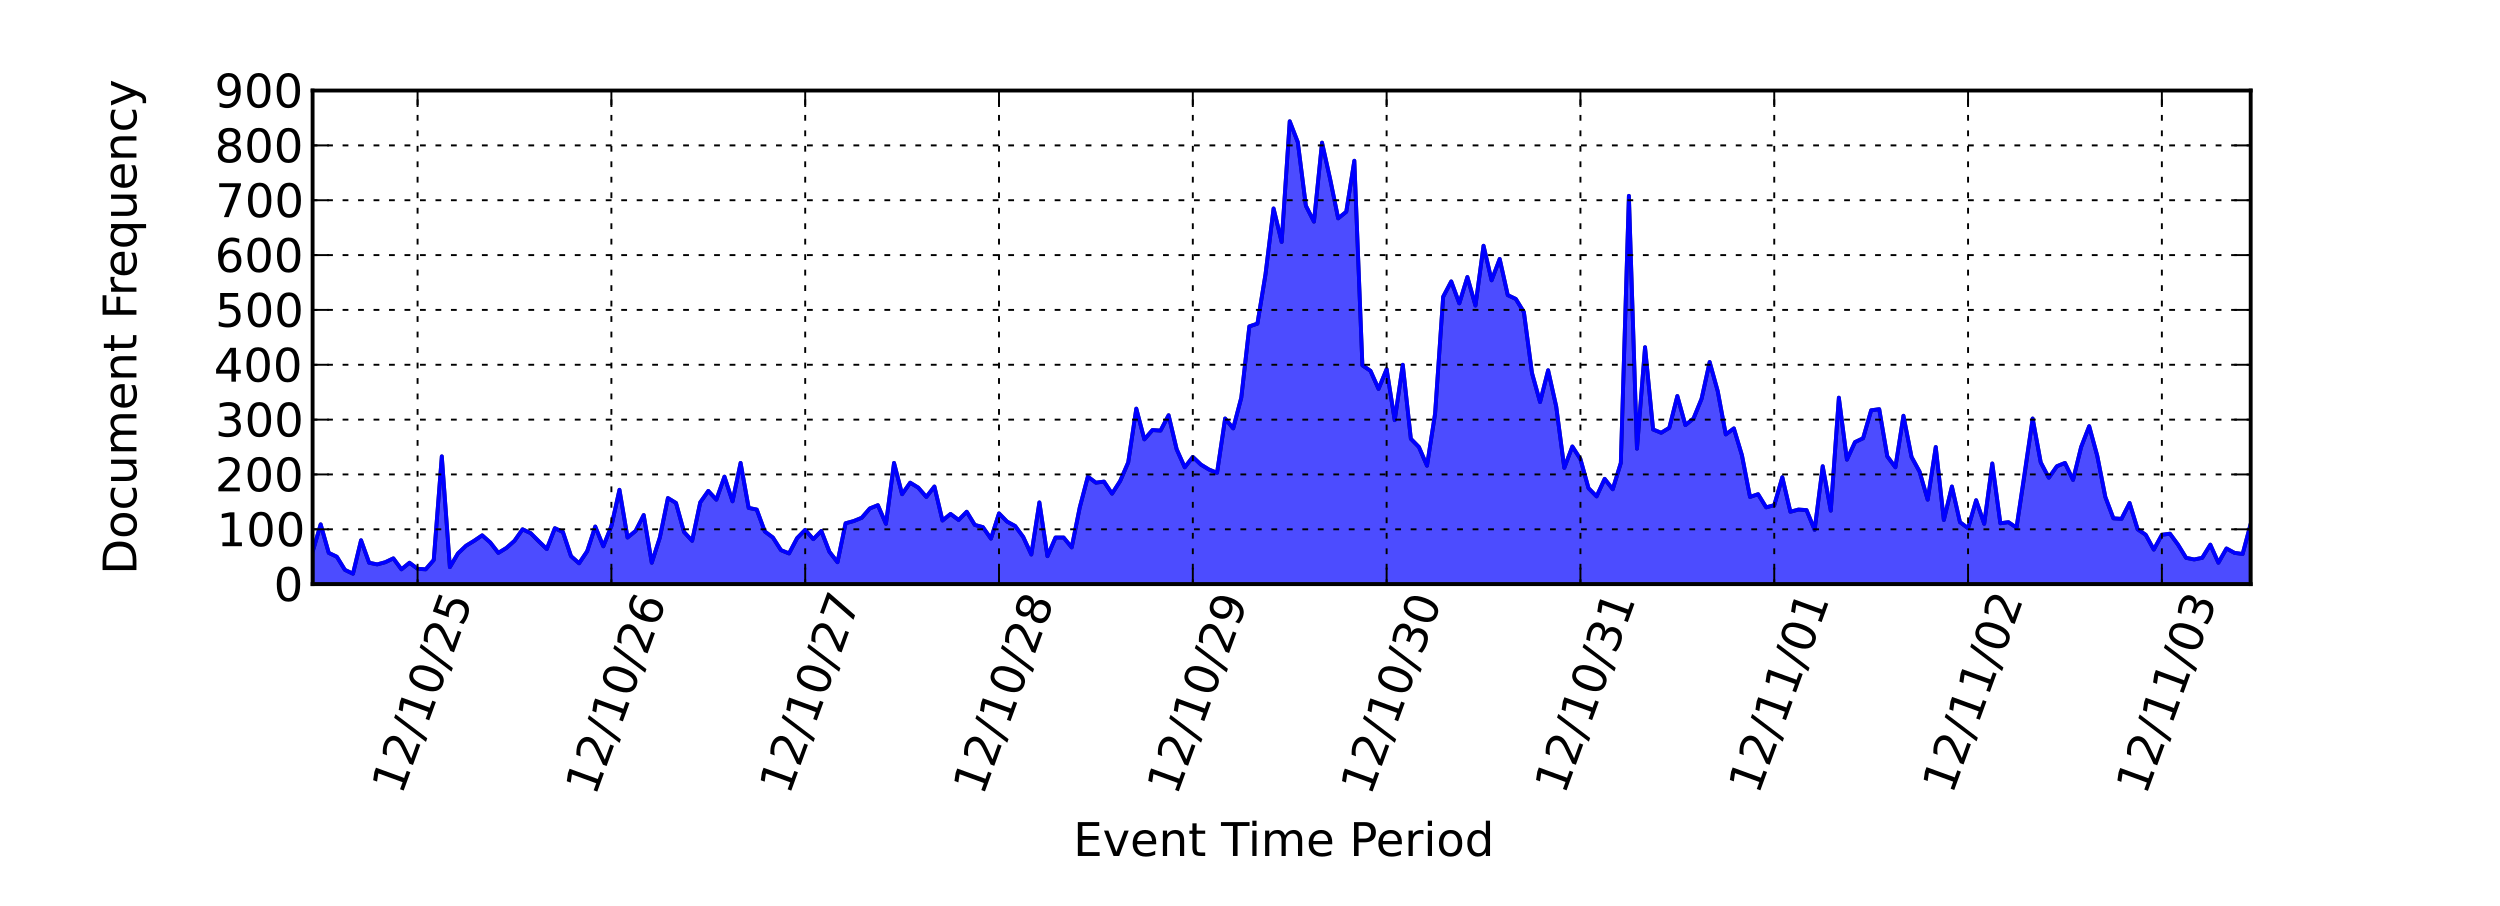 <?xml version="1.0" encoding="utf-8" standalone="no"?>
<!DOCTYPE svg PUBLIC "-//W3C//DTD SVG 1.1//EN"
  "http://www.w3.org/Graphics/SVG/1.1/DTD/svg11.dtd">
<!-- Created with matplotlib (http://matplotlib.org/) -->
<svg height="234pt" version="1.1" viewBox="0 0 646 234" width="646pt" xmlns="http://www.w3.org/2000/svg" xmlns:xlink="http://www.w3.org/1999/xlink">
 <defs>
  <style type="text/css">
*{stroke-linecap:square;stroke-linejoin:round;}
  </style>
 </defs>
 <g id="figure_1">
  <g id="patch_1">
   <path d="
M0 234
L646.2 234
L646.2 0
L0 0
z
" style="fill:#ffffff;"/>
  </g>
  <g id="axes_1">
   <g id="patch_2">
    <path d="
M80.775 150.941
L581.58 150.941
L581.58 23.4
L80.775 23.4
z
" style="fill:#ffffff;"/>
   </g>
   <g id="patch_3">
    <path clip-path="url(#pd60e087a6e)" d="
M80.775 150.941
L80.775 142.58
L82.862 135.494
L84.948 142.863
L87.035 143.855
L89.122 147.256
L91.208 148.248
L93.295 139.604
L95.382 145.414
L97.469 145.839
L99.555 145.272
L101.642 144.28
L103.729 147.114
L105.815 145.414
L107.902 146.973
L109.989 147.114
L112.075 144.705
L114.162 117.922
L116.249 146.548
L118.335 143.005
L120.422 141.021
L122.509 139.745
L124.595 138.328
L126.682 140.171
L128.769 142.863
L130.856 141.588
L132.942 139.745
L135.029 136.77
L137.116 137.762
L139.202 139.887
L141.289 141.871
L143.376 136.486
L145.462 137.478
L147.549 143.713
L149.636 145.556
L151.722 142.438
L153.809 136.061
L155.896 141.163
L157.982 135.919
L160.069 126.566
L162.156 138.895
L164.242 137.195
L166.329 133.085
L168.416 145.414
L170.503 138.895
L172.589 128.692
L174.676 129.967
L176.763 137.478
L178.849 139.745
L180.936 129.826
L183.023 126.85
L185.109 129.117
L187.196 123.165
L189.283 129.542
L191.369 119.622
L193.456 131.243
L195.543 131.668
L197.63 137.336
L199.716 138.895
L201.803 142.155
L203.89 143.005
L205.976 139.037
L208.063 136.911
L210.15 139.32
L212.236 137.195
L214.323 142.58
L216.41 145.272
L218.496 135.211
L220.583 134.644
L222.67 133.794
L224.756 131.384
L226.843 130.534
L228.93 135.352
L231.017 119.622
L233.103 127.7
L235.19 124.724
L237.277 125.999
L239.363 128.409
L241.45 125.716
L243.537 134.502
L245.623 132.802
L247.71 134.36
L249.797 132.235
L251.883 135.636
L253.97 136.203
L256.057 139.179
L258.143 132.66
L260.23 134.786
L262.317 135.919
L264.404 138.753
L266.49 143.288
L268.577 129.826
L270.664 143.713
L272.75 138.895
L274.837 138.895
L276.924 141.446
L279.01 131.101
L281.097 123.165
L283.184 124.724
L285.27 124.441
L287.357 127.558
L289.444 124.299
L291.53 119.481
L293.617 105.593
L295.704 113.529
L297.791 111.12
L299.877 111.261
L301.964 107.293
L304.051 116.08
L306.137 120.756
L308.224 118.064
L310.311 120.048
L312.397 121.323
L314.484 122.173
L316.571 108.144
L318.657 110.695
L320.744 102.759
L322.831 84.336
L324.917 83.628
L327.004 70.874
L329.091 53.868
L331.178 62.513
L333.264 31.336
L335.351 36.721
L337.438 53.16
L339.524 57.269
L341.611 36.863
L343.698 46.216
L345.784 56.419
L347.871 54.718
L349.958 41.539
L352.044 94.398
L354.131 95.815
L356.218 100.491
L358.304 95.39
L360.391 108.569
L362.478 94.256
L364.565 113.387
L366.651 115.513
L368.738 120.331
L370.825 106.868
L372.911 76.684
L374.998 72.716
L377.085 78.384
L379.171 71.582
L381.258 78.951
L383.345 63.505
L385.431 72.432
L387.518 66.906
L389.605 76.258
L391.691 77.251
L393.778 80.652
L395.865 96.382
L397.951 103.892
L400.038 95.673
L402.125 105.026
L404.212 120.898
L406.298 115.371
L408.385 118.63
L410.472 126.141
L412.558 128.267
L414.645 123.732
L416.732 126.425
L418.818 119.622
L420.905 50.609
L422.992 115.938
L425.078 89.721
L427.165 110.978
L429.252 111.828
L431.339 110.553
L433.425 102.334
L435.512 109.844
L437.599 108.144
L439.685 103.042
L441.772 93.547
L443.859 101.058
L445.945 112.253
L448.032 110.695
L450.119 117.638
L452.205 128.409
L454.292 127.7
L456.379 131.101
L458.465 130.534
L460.552 123.307
L462.639 132.235
L464.726 131.668
L466.812 131.81
L468.899 136.911
L470.986 120.473
L473.072 131.951
L475.159 102.759
L477.246 118.772
L479.332 114.237
L481.419 113.245
L483.506 106.018
L485.592 105.735
L487.679 117.922
L489.766 120.756
L491.852 107.435
L493.939 118.064
L496.026 121.89
L498.112 129.117
L500.199 115.513
L502.286 134.36
L504.373 125.716
L506.459 134.927
L508.546 136.486
L510.633 129.259
L512.719 135.352
L514.806 119.764
L516.893 135.211
L518.979 134.927
L521.066 136.344
L523.153 122.598
L525.239 108.144
L527.326 119.481
L529.413 123.449
L531.5 120.473
L533.586 119.622
L535.673 124.015
L537.76 115.513
L539.846 110.128
L541.933 117.78
L544.02 128.409
L546.106 133.935
L548.193 134.077
L550.28 129.967
L552.366 136.77
L554.453 138.187
L556.54 142.013
L558.626 138.187
L560.713 137.903
L562.8 140.737
L564.887 144.139
L566.973 144.564
L569.06 144.139
L571.147 140.737
L573.233 145.414
L575.32 141.729
L577.407 142.863
L579.493 143.147
L581.58 135.352
L581.58 150.941
z
" style="fill:#0000ff;opacity:0.7;stroke:#000000;"/>
   </g>
   <g id="line2d_1">
    <path clip-path="url(#pd60e087a6e)" d="
M80.775 142.58
L82.862 135.494
L84.948 142.863
L87.035 143.855
L89.122 147.256
L91.208 148.248
L93.295 139.604
L95.382 145.414
L97.469 145.839
L99.555 145.272
L101.642 144.28
L103.729 147.114
L105.815 145.414
L107.902 146.973
L109.989 147.114
L112.075 144.705
L114.162 117.922
L116.249 146.548
L118.335 143.005
L120.422 141.021
L122.509 139.745
L124.595 138.328
L126.682 140.171
L128.769 142.863
L130.856 141.588
L132.942 139.745
L135.029 136.77
L137.116 137.762
L141.289 141.871
L143.376 136.486
L145.462 137.478
L147.549 143.713
L149.636 145.556
L151.722 142.438
L153.809 136.061
L155.896 141.163
L157.982 135.919
L160.069 126.566
L162.156 138.895
L164.242 137.195
L166.329 133.085
L168.416 145.414
L170.503 138.895
L172.589 128.692
L174.676 129.967
L176.763 137.478
L178.849 139.745
L180.936 129.826
L183.023 126.85
L185.109 129.117
L187.196 123.165
L189.283 129.542
L191.369 119.622
L193.456 131.243
L195.543 131.668
L197.63 137.336
L199.716 138.895
L201.803 142.155
L203.89 143.005
L205.976 139.037
L208.063 136.911
L210.15 139.32
L212.236 137.195
L214.323 142.58
L216.41 145.272
L218.496 135.211
L220.583 134.644
L222.67 133.794
L224.756 131.384
L226.843 130.534
L228.93 135.352
L231.017 119.622
L233.103 127.7
L235.19 124.724
L237.277 125.999
L239.363 128.409
L241.45 125.716
L243.537 134.502
L245.623 132.802
L247.71 134.36
L249.797 132.235
L251.883 135.636
L253.97 136.203
L256.057 139.179
L258.143 132.66
L260.23 134.786
L262.317 135.919
L264.404 138.753
L266.49 143.288
L268.577 129.826
L270.664 143.713
L272.75 138.895
L274.837 138.895
L276.924 141.446
L279.01 131.101
L281.097 123.165
L283.184 124.724
L285.27 124.441
L287.357 127.558
L289.444 124.299
L291.53 119.481
L293.617 105.593
L295.704 113.529
L297.791 111.12
L299.877 111.261
L301.964 107.293
L304.051 116.08
L306.137 120.756
L308.224 118.064
L310.311 120.048
L312.397 121.323
L314.484 122.173
L316.571 108.144
L318.657 110.695
L320.744 102.759
L322.831 84.336
L324.917 83.628
L327.004 70.874
L329.091 53.868
L331.178 62.513
L333.264 31.336
L335.351 36.721
L337.438 53.16
L339.524 57.269
L341.611 36.863
L343.698 46.216
L345.784 56.419
L347.871 54.718
L349.958 41.539
L352.044 94.398
L354.131 95.815
L356.218 100.491
L358.304 95.39
L360.391 108.569
L362.478 94.256
L364.565 113.387
L366.651 115.513
L368.738 120.331
L370.825 106.868
L372.911 76.684
L374.998 72.716
L377.085 78.384
L379.171 71.582
L381.258 78.951
L383.345 63.505
L385.431 72.432
L387.518 66.906
L389.605 76.258
L391.691 77.251
L393.778 80.652
L395.865 96.382
L397.951 103.892
L400.038 95.673
L402.125 105.026
L404.212 120.898
L406.298 115.371
L408.385 118.63
L410.472 126.141
L412.558 128.267
L414.645 123.732
L416.732 126.425
L418.818 119.622
L420.905 50.609
L422.992 115.938
L425.078 89.721
L427.165 110.978
L429.252 111.828
L431.339 110.553
L433.425 102.334
L435.512 109.844
L437.599 108.144
L439.685 103.042
L441.772 93.547
L443.859 101.058
L445.945 112.253
L448.032 110.695
L450.119 117.638
L452.205 128.409
L454.292 127.7
L456.379 131.101
L458.465 130.534
L460.552 123.307
L462.639 132.235
L464.726 131.668
L466.812 131.81
L468.899 136.911
L470.986 120.473
L473.072 131.951
L475.159 102.759
L477.246 118.772
L479.332 114.237
L481.419 113.245
L483.506 106.018
L485.592 105.735
L487.679 117.922
L489.766 120.756
L491.852 107.435
L493.939 118.064
L496.026 121.89
L498.112 129.117
L500.199 115.513
L502.286 134.36
L504.373 125.716
L506.459 134.927
L508.546 136.486
L510.633 129.259
L512.719 135.352
L514.806 119.764
L516.893 135.211
L518.979 134.927
L521.066 136.344
L525.239 108.144
L527.326 119.481
L529.413 123.449
L531.5 120.473
L533.586 119.622
L535.673 124.015
L537.76 115.513
L539.846 110.128
L541.933 117.78
L544.02 128.409
L546.106 133.935
L548.193 134.077
L550.28 129.967
L552.366 136.77
L554.453 138.187
L556.54 142.013
L558.626 138.187
L560.713 137.903
L562.8 140.737
L564.887 144.139
L566.973 144.564
L569.06 144.139
L571.147 140.737
L573.233 145.414
L575.32 141.729
L577.407 142.863
L579.493 143.147
L581.58 135.352
L581.58 135.352" style="fill:none;stroke:#0000ff;"/>
   </g>
   <g id="matplotlib.axis_1">
    <g id="xtick_1">
     <g id="line2d_2">
      <path clip-path="url(#pd60e087a6e)" d="
M107.902 150.941
L107.902 23.4" style="fill:none;stroke:#000000;stroke-dasharray:1,3;stroke-dashoffset:0.0;stroke-linecap:butt;stroke-width:0.5;"/>
     </g>
     <g id="line2d_3">
      <defs>
       <path d="
M0 0
L0 -4" id="mcb557df647" style="stroke:#000000;stroke-linecap:butt;stroke-width:0.5;"/>
      </defs>
      <g>
       <use style="stroke:#000000;stroke-linecap:butt;stroke-width:0.5;" x="107.902" xlink:href="#mcb557df647" y="150.941"/>
      </g>
     </g>
     <g id="line2d_4">
      <defs>
       <path d="
M0 0
L0 4" id="mdad270ee8e" style="stroke:#000000;stroke-linecap:butt;stroke-width:0.5;"/>
      </defs>
      <g>
       <use style="stroke:#000000;stroke-linecap:butt;stroke-width:0.5;" x="107.902" xlink:href="#mdad270ee8e" y="23.4"/>
      </g>
     </g>
     <g id="text_1">
      <!-- 12/10/25 -->
      <defs>
       <path d="
M12.406 8.297
L28.516 8.297
L28.516 63.922
L10.984 60.406
L10.984 69.391
L28.422 72.906
L38.281 72.906
L38.281 8.297
L54.391 8.297
L54.391 0
L12.406 0
z
" id="DejaVuSans-31"/>
       <path d="
M31.781 66.406
Q24.172 66.406 20.328 58.906
Q16.5 51.422 16.5 36.375
Q16.5 21.391 20.328 13.891
Q24.172 6.391 31.781 6.391
Q39.453 6.391 43.281 13.891
Q47.125 21.391 47.125 36.375
Q47.125 51.422 43.281 58.906
Q39.453 66.406 31.781 66.406
M31.781 74.219
Q44.047 74.219 50.516 64.516
Q56.984 54.828 56.984 36.375
Q56.984 17.969 50.516 8.266
Q44.047 -1.422 31.781 -1.422
Q19.531 -1.422 13.062 8.266
Q6.594 17.969 6.594 36.375
Q6.594 54.828 13.062 64.516
Q19.531 74.219 31.781 74.219" id="DejaVuSans-30"/>
       <path d="
M10.797 72.906
L49.516 72.906
L49.516 64.594
L19.828 64.594
L19.828 46.734
Q21.969 47.469 24.109 47.828
Q26.266 48.188 28.422 48.188
Q40.625 48.188 47.75 41.5
Q54.891 34.812 54.891 23.391
Q54.891 11.625 47.562 5.094
Q40.234 -1.422 26.906 -1.422
Q22.312 -1.422 17.547 -0.641
Q12.797 0.141 7.719 1.703
L7.719 11.625
Q12.109 9.234 16.797 8.062
Q21.484 6.891 26.703 6.891
Q35.156 6.891 40.078 11.328
Q45.016 15.766 45.016 23.391
Q45.016 31 40.078 35.438
Q35.156 39.891 26.703 39.891
Q22.75 39.891 18.812 39.016
Q14.891 38.141 10.797 36.281
z
" id="DejaVuSans-35"/>
       <path d="
M19.188 8.297
L53.609 8.297
L53.609 0
L7.328 0
L7.328 8.297
Q12.938 14.109 22.625 23.891
Q32.328 33.688 34.812 36.531
Q39.547 41.844 41.422 45.531
Q43.312 49.219 43.312 52.781
Q43.312 58.594 39.234 62.25
Q35.156 65.922 28.609 65.922
Q23.969 65.922 18.812 64.312
Q13.672 62.703 7.812 59.422
L7.812 69.391
Q13.766 71.781 18.938 73
Q24.125 74.219 28.422 74.219
Q39.75 74.219 46.484 68.547
Q53.219 62.891 53.219 53.422
Q53.219 48.922 51.531 44.891
Q49.859 40.875 45.406 35.406
Q44.188 33.984 37.641 27.219
Q31.109 20.453 19.188 8.297" id="DejaVuSans-32"/>
       <path d="
M25.391 72.906
L33.688 72.906
L8.297 -9.281
L0 -9.281
z
" id="DejaVuSans-2f"/>
      </defs>
      <g transform="translate(103.798 205.675)rotate(-70.0)scale(0.12 -0.12)">
       <use xlink:href="#DejaVuSans-31"/>
       <use x="63.623" xlink:href="#DejaVuSans-32"/>
       <use x="127.246" xlink:href="#DejaVuSans-2f"/>
       <use x="160.938" xlink:href="#DejaVuSans-31"/>
       <use x="224.561" xlink:href="#DejaVuSans-30"/>
       <use x="288.184" xlink:href="#DejaVuSans-2f"/>
       <use x="321.875" xlink:href="#DejaVuSans-32"/>
       <use x="385.498" xlink:href="#DejaVuSans-35"/>
      </g>
     </g>
    </g>
    <g id="xtick_2">
     <g id="line2d_5">
      <path clip-path="url(#pd60e087a6e)" d="
M157.982 150.941
L157.982 23.4" style="fill:none;stroke:#000000;stroke-dasharray:1,3;stroke-dashoffset:0.0;stroke-linecap:butt;stroke-width:0.5;"/>
     </g>
     <g id="line2d_6">
      <g>
       <use style="stroke:#000000;stroke-linecap:butt;stroke-width:0.5;" x="157.982" xlink:href="#mcb557df647" y="150.941"/>
      </g>
     </g>
     <g id="line2d_7">
      <g>
       <use style="stroke:#000000;stroke-linecap:butt;stroke-width:0.5;" x="157.982" xlink:href="#mdad270ee8e" y="23.4"/>
      </g>
     </g>
     <g id="text_2">
      <!-- 12/10/26 -->
      <defs>
       <path d="
M33.016 40.375
Q26.375 40.375 22.484 35.828
Q18.609 31.297 18.609 23.391
Q18.609 15.531 22.484 10.953
Q26.375 6.391 33.016 6.391
Q39.656 6.391 43.531 10.953
Q47.406 15.531 47.406 23.391
Q47.406 31.297 43.531 35.828
Q39.656 40.375 33.016 40.375
M52.594 71.297
L52.594 62.312
Q48.875 64.062 45.094 64.984
Q41.312 65.922 37.594 65.922
Q27.828 65.922 22.672 59.328
Q17.531 52.734 16.797 39.406
Q19.672 43.656 24.016 45.922
Q28.375 48.188 33.594 48.188
Q44.578 48.188 50.953 41.516
Q57.328 34.859 57.328 23.391
Q57.328 12.156 50.688 5.359
Q44.047 -1.422 33.016 -1.422
Q20.359 -1.422 13.672 8.266
Q6.984 17.969 6.984 36.375
Q6.984 53.656 15.188 63.938
Q23.391 74.219 37.203 74.219
Q40.922 74.219 44.703 73.484
Q48.484 72.75 52.594 71.297" id="DejaVuSans-36"/>
      </defs>
      <g transform="translate(153.828 205.95)rotate(-70.0)scale(0.12 -0.12)">
       <use xlink:href="#DejaVuSans-31"/>
       <use x="63.623" xlink:href="#DejaVuSans-32"/>
       <use x="127.246" xlink:href="#DejaVuSans-2f"/>
       <use x="160.938" xlink:href="#DejaVuSans-31"/>
       <use x="224.561" xlink:href="#DejaVuSans-30"/>
       <use x="288.184" xlink:href="#DejaVuSans-2f"/>
       <use x="321.875" xlink:href="#DejaVuSans-32"/>
       <use x="385.498" xlink:href="#DejaVuSans-36"/>
      </g>
     </g>
    </g>
    <g id="xtick_3">
     <g id="line2d_8">
      <path clip-path="url(#pd60e087a6e)" d="
M208.063 150.941
L208.063 23.4" style="fill:none;stroke:#000000;stroke-dasharray:1,3;stroke-dashoffset:0.0;stroke-linecap:butt;stroke-width:0.5;"/>
     </g>
     <g id="line2d_9">
      <g>
       <use style="stroke:#000000;stroke-linecap:butt;stroke-width:0.5;" x="208.063" xlink:href="#mcb557df647" y="150.941"/>
      </g>
     </g>
     <g id="line2d_10">
      <g>
       <use style="stroke:#000000;stroke-linecap:butt;stroke-width:0.5;" x="208.063" xlink:href="#mdad270ee8e" y="23.4"/>
      </g>
     </g>
     <g id="text_3">
      <!-- 12/10/27 -->
      <defs>
       <path d="
M8.203 72.906
L55.078 72.906
L55.078 68.703
L28.609 0
L18.312 0
L43.219 64.594
L8.203 64.594
z
" id="DejaVuSans-37"/>
      </defs>
      <g transform="translate(203.955 205.696)rotate(-70.0)scale(0.12 -0.12)">
       <use xlink:href="#DejaVuSans-31"/>
       <use x="63.623" xlink:href="#DejaVuSans-32"/>
       <use x="127.246" xlink:href="#DejaVuSans-2f"/>
       <use x="160.938" xlink:href="#DejaVuSans-31"/>
       <use x="224.561" xlink:href="#DejaVuSans-30"/>
       <use x="288.184" xlink:href="#DejaVuSans-2f"/>
       <use x="321.875" xlink:href="#DejaVuSans-32"/>
       <use x="385.498" xlink:href="#DejaVuSans-37"/>
      </g>
     </g>
    </g>
    <g id="xtick_4">
     <g id="line2d_11">
      <path clip-path="url(#pd60e087a6e)" d="
M258.143 150.941
L258.143 23.4" style="fill:none;stroke:#000000;stroke-dasharray:1,3;stroke-dashoffset:0.0;stroke-linecap:butt;stroke-width:0.5;"/>
     </g>
     <g id="line2d_12">
      <g>
       <use style="stroke:#000000;stroke-linecap:butt;stroke-width:0.5;" x="258.143" xlink:href="#mcb557df647" y="150.941"/>
      </g>
     </g>
     <g id="line2d_13">
      <g>
       <use style="stroke:#000000;stroke-linecap:butt;stroke-width:0.5;" x="258.143" xlink:href="#mdad270ee8e" y="23.4"/>
      </g>
     </g>
     <g id="text_4">
      <!-- 12/10/28 -->
      <defs>
       <path d="
M31.781 34.625
Q24.75 34.625 20.719 30.859
Q16.703 27.094 16.703 20.516
Q16.703 13.922 20.719 10.156
Q24.75 6.391 31.781 6.391
Q38.812 6.391 42.859 10.172
Q46.922 13.969 46.922 20.516
Q46.922 27.094 42.891 30.859
Q38.875 34.625 31.781 34.625
M21.922 38.812
Q15.578 40.375 12.031 44.719
Q8.5 49.078 8.5 55.328
Q8.5 64.062 14.719 69.141
Q20.953 74.219 31.781 74.219
Q42.672 74.219 48.875 69.141
Q55.078 64.062 55.078 55.328
Q55.078 49.078 51.531 44.719
Q48 40.375 41.703 38.812
Q48.828 37.156 52.797 32.312
Q56.781 27.484 56.781 20.516
Q56.781 9.906 50.312 4.234
Q43.844 -1.422 31.781 -1.422
Q19.734 -1.422 13.25 4.234
Q6.781 9.906 6.781 20.516
Q6.781 27.484 10.781 32.312
Q14.797 37.156 21.922 38.812
M18.312 54.391
Q18.312 48.734 21.844 45.562
Q25.391 42.391 31.781 42.391
Q38.141 42.391 41.719 45.562
Q45.312 48.734 45.312 54.391
Q45.312 60.062 41.719 63.234
Q38.141 66.406 31.781 66.406
Q25.391 66.406 21.844 63.234
Q18.312 60.062 18.312 54.391" id="DejaVuSans-38"/>
      </defs>
      <g transform="translate(254.001 205.888)rotate(-70.0)scale(0.12 -0.12)">
       <use xlink:href="#DejaVuSans-31"/>
       <use x="63.623" xlink:href="#DejaVuSans-32"/>
       <use x="127.246" xlink:href="#DejaVuSans-2f"/>
       <use x="160.938" xlink:href="#DejaVuSans-31"/>
       <use x="224.561" xlink:href="#DejaVuSans-30"/>
       <use x="288.184" xlink:href="#DejaVuSans-2f"/>
       <use x="321.875" xlink:href="#DejaVuSans-32"/>
       <use x="385.498" xlink:href="#DejaVuSans-38"/>
      </g>
     </g>
    </g>
    <g id="xtick_5">
     <g id="line2d_14">
      <path clip-path="url(#pd60e087a6e)" d="
M308.224 150.941
L308.224 23.4" style="fill:none;stroke:#000000;stroke-dasharray:1,3;stroke-dashoffset:0.0;stroke-linecap:butt;stroke-width:0.5;"/>
     </g>
     <g id="line2d_15">
      <g>
       <use style="stroke:#000000;stroke-linecap:butt;stroke-width:0.5;" x="308.224" xlink:href="#mcb557df647" y="150.941"/>
      </g>
     </g>
     <g id="line2d_16">
      <g>
       <use style="stroke:#000000;stroke-linecap:butt;stroke-width:0.5;" x="308.224" xlink:href="#mdad270ee8e" y="23.4"/>
      </g>
     </g>
     <g id="text_5">
      <!-- 12/10/29 -->
      <defs>
       <path d="
M10.984 1.516
L10.984 10.5
Q14.703 8.734 18.5 7.812
Q22.312 6.891 25.984 6.891
Q35.75 6.891 40.891 13.453
Q46.047 20.016 46.781 33.406
Q43.953 29.203 39.594 26.953
Q35.25 24.703 29.984 24.703
Q19.047 24.703 12.672 31.312
Q6.297 37.938 6.297 49.422
Q6.297 60.641 12.938 67.422
Q19.578 74.219 30.609 74.219
Q43.266 74.219 49.922 64.516
Q56.594 54.828 56.594 36.375
Q56.594 19.141 48.406 8.859
Q40.234 -1.422 26.422 -1.422
Q22.703 -1.422 18.891 -0.688
Q15.094 0.047 10.984 1.516
M30.609 32.422
Q37.25 32.422 41.125 36.953
Q45.016 41.5 45.016 49.422
Q45.016 57.281 41.125 61.844
Q37.25 66.406 30.609 66.406
Q23.969 66.406 20.094 61.844
Q16.219 57.281 16.219 49.422
Q16.219 41.5 20.094 36.953
Q23.969 32.422 30.609 32.422" id="DejaVuSans-39"/>
      </defs>
      <g transform="translate(304.085 205.867)rotate(-70.0)scale(0.12 -0.12)">
       <use xlink:href="#DejaVuSans-31"/>
       <use x="63.623" xlink:href="#DejaVuSans-32"/>
       <use x="127.246" xlink:href="#DejaVuSans-2f"/>
       <use x="160.938" xlink:href="#DejaVuSans-31"/>
       <use x="224.561" xlink:href="#DejaVuSans-30"/>
       <use x="288.184" xlink:href="#DejaVuSans-2f"/>
       <use x="321.875" xlink:href="#DejaVuSans-32"/>
       <use x="385.498" xlink:href="#DejaVuSans-39"/>
      </g>
     </g>
    </g>
    <g id="xtick_6">
     <g id="line2d_17">
      <path clip-path="url(#pd60e087a6e)" d="
M358.304 150.941
L358.304 23.4" style="fill:none;stroke:#000000;stroke-dasharray:1,3;stroke-dashoffset:0.0;stroke-linecap:butt;stroke-width:0.5;"/>
     </g>
     <g id="line2d_18">
      <g>
       <use style="stroke:#000000;stroke-linecap:butt;stroke-width:0.5;" x="358.304" xlink:href="#mcb557df647" y="150.941"/>
      </g>
     </g>
     <g id="line2d_19">
      <g>
       <use style="stroke:#000000;stroke-linecap:butt;stroke-width:0.5;" x="358.304" xlink:href="#mdad270ee8e" y="23.4"/>
      </g>
     </g>
     <g id="text_6">
      <!-- 12/10/30 -->
      <defs>
       <path d="
M40.578 39.312
Q47.656 37.797 51.625 33
Q55.609 28.219 55.609 21.188
Q55.609 10.406 48.188 4.484
Q40.766 -1.422 27.094 -1.422
Q22.516 -1.422 17.656 -0.516
Q12.797 0.391 7.625 2.203
L7.625 11.719
Q11.719 9.328 16.594 8.109
Q21.484 6.891 26.812 6.891
Q36.078 6.891 40.938 10.547
Q45.797 14.203 45.797 21.188
Q45.797 27.641 41.281 31.266
Q36.766 34.906 28.719 34.906
L20.219 34.906
L20.219 43.016
L29.109 43.016
Q36.375 43.016 40.234 45.922
Q44.094 48.828 44.094 54.297
Q44.094 59.906 40.109 62.906
Q36.141 65.922 28.719 65.922
Q24.656 65.922 20.016 65.031
Q15.375 64.156 9.812 62.312
L9.812 71.094
Q15.438 72.656 20.344 73.438
Q25.25 74.219 29.594 74.219
Q40.828 74.219 47.359 69.109
Q53.906 64.016 53.906 55.328
Q53.906 49.266 50.438 45.094
Q46.969 40.922 40.578 39.312" id="DejaVuSans-33"/>
      </defs>
      <g transform="translate(354.157 205.911)rotate(-70.0)scale(0.12 -0.12)">
       <use xlink:href="#DejaVuSans-31"/>
       <use x="63.623" xlink:href="#DejaVuSans-32"/>
       <use x="127.246" xlink:href="#DejaVuSans-2f"/>
       <use x="160.938" xlink:href="#DejaVuSans-31"/>
       <use x="224.561" xlink:href="#DejaVuSans-30"/>
       <use x="288.184" xlink:href="#DejaVuSans-2f"/>
       <use x="321.875" xlink:href="#DejaVuSans-33"/>
       <use x="385.498" xlink:href="#DejaVuSans-30"/>
      </g>
     </g>
    </g>
    <g id="xtick_7">
     <g id="line2d_20">
      <path clip-path="url(#pd60e087a6e)" d="
M408.385 150.941
L408.385 23.4" style="fill:none;stroke:#000000;stroke-dasharray:1,3;stroke-dashoffset:0.0;stroke-linecap:butt;stroke-width:0.5;"/>
     </g>
     <g id="line2d_21">
      <g>
       <use style="stroke:#000000;stroke-linecap:butt;stroke-width:0.5;" x="408.385" xlink:href="#mcb557df647" y="150.941"/>
      </g>
     </g>
     <g id="line2d_22">
      <g>
       <use style="stroke:#000000;stroke-linecap:butt;stroke-width:0.5;" x="408.385" xlink:href="#mdad270ee8e" y="23.4"/>
      </g>
     </g>
     <g id="text_7">
      <!-- 12/10/31 -->
      <g transform="translate(404.291 205.619)rotate(-70.0)scale(0.12 -0.12)">
       <use xlink:href="#DejaVuSans-31"/>
       <use x="63.623" xlink:href="#DejaVuSans-32"/>
       <use x="127.246" xlink:href="#DejaVuSans-2f"/>
       <use x="160.938" xlink:href="#DejaVuSans-31"/>
       <use x="224.561" xlink:href="#DejaVuSans-30"/>
       <use x="288.184" xlink:href="#DejaVuSans-2f"/>
       <use x="321.875" xlink:href="#DejaVuSans-33"/>
       <use x="385.498" xlink:href="#DejaVuSans-31"/>
      </g>
     </g>
    </g>
    <g id="xtick_8">
     <g id="line2d_23">
      <path clip-path="url(#pd60e087a6e)" d="
M458.465 150.941
L458.465 23.4" style="fill:none;stroke:#000000;stroke-dasharray:1,3;stroke-dashoffset:0.0;stroke-linecap:butt;stroke-width:0.5;"/>
     </g>
     <g id="line2d_24">
      <g>
       <use style="stroke:#000000;stroke-linecap:butt;stroke-width:0.5;" x="458.465" xlink:href="#mcb557df647" y="150.941"/>
      </g>
     </g>
     <g id="line2d_25">
      <g>
       <use style="stroke:#000000;stroke-linecap:butt;stroke-width:0.5;" x="458.465" xlink:href="#mdad270ee8e" y="23.4"/>
      </g>
     </g>
     <g id="text_8">
      <!-- 12/11/01 -->
      <g transform="translate(454.372 205.619)rotate(-70.0)scale(0.12 -0.12)">
       <use xlink:href="#DejaVuSans-31"/>
       <use x="63.623" xlink:href="#DejaVuSans-32"/>
       <use x="127.246" xlink:href="#DejaVuSans-2f"/>
       <use x="160.938" xlink:href="#DejaVuSans-31"/>
       <use x="224.561" xlink:href="#DejaVuSans-31"/>
       <use x="288.184" xlink:href="#DejaVuSans-2f"/>
       <use x="321.875" xlink:href="#DejaVuSans-30"/>
       <use x="385.498" xlink:href="#DejaVuSans-31"/>
      </g>
     </g>
    </g>
    <g id="xtick_9">
     <g id="line2d_26">
      <path clip-path="url(#pd60e087a6e)" d="
M508.546 150.941
L508.546 23.4" style="fill:none;stroke:#000000;stroke-dasharray:1,3;stroke-dashoffset:0.0;stroke-linecap:butt;stroke-width:0.5;"/>
     </g>
     <g id="line2d_27">
      <g>
       <use style="stroke:#000000;stroke-linecap:butt;stroke-width:0.5;" x="508.546" xlink:href="#mcb557df647" y="150.941"/>
      </g>
     </g>
     <g id="line2d_28">
      <g>
       <use style="stroke:#000000;stroke-linecap:butt;stroke-width:0.5;" x="508.546" xlink:href="#mdad270ee8e" y="23.4"/>
      </g>
     </g>
     <g id="text_9">
      <!-- 12/11/02 -->
      <g transform="translate(504.468 205.531)rotate(-70.0)scale(0.12 -0.12)">
       <use xlink:href="#DejaVuSans-31"/>
       <use x="63.623" xlink:href="#DejaVuSans-32"/>
       <use x="127.246" xlink:href="#DejaVuSans-2f"/>
       <use x="160.938" xlink:href="#DejaVuSans-31"/>
       <use x="224.561" xlink:href="#DejaVuSans-31"/>
       <use x="288.184" xlink:href="#DejaVuSans-2f"/>
       <use x="321.875" xlink:href="#DejaVuSans-30"/>
       <use x="385.498" xlink:href="#DejaVuSans-32"/>
      </g>
     </g>
    </g>
    <g id="xtick_10">
     <g id="line2d_29">
      <path clip-path="url(#pd60e087a6e)" d="
M558.626 150.941
L558.626 23.4" style="fill:none;stroke:#000000;stroke-dasharray:1,3;stroke-dashoffset:0.0;stroke-linecap:butt;stroke-width:0.5;"/>
     </g>
     <g id="line2d_30">
      <g>
       <use style="stroke:#000000;stroke-linecap:butt;stroke-width:0.5;" x="558.626" xlink:href="#mcb557df647" y="150.941"/>
      </g>
     </g>
     <g id="line2d_31">
      <g>
       <use style="stroke:#000000;stroke-linecap:butt;stroke-width:0.5;" x="558.626" xlink:href="#mdad270ee8e" y="23.4"/>
      </g>
     </g>
     <g id="text_10">
      <!-- 12/11/03 -->
      <g transform="translate(554.508 205.756)rotate(-70.0)scale(0.12 -0.12)">
       <use xlink:href="#DejaVuSans-31"/>
       <use x="63.623" xlink:href="#DejaVuSans-32"/>
       <use x="127.246" xlink:href="#DejaVuSans-2f"/>
       <use x="160.938" xlink:href="#DejaVuSans-31"/>
       <use x="224.561" xlink:href="#DejaVuSans-31"/>
       <use x="288.184" xlink:href="#DejaVuSans-2f"/>
       <use x="321.875" xlink:href="#DejaVuSans-30"/>
       <use x="385.498" xlink:href="#DejaVuSans-33"/>
      </g>
     </g>
    </g>
    <g id="text_11">
     <!-- Event Time Period -->
     <defs>
      <path d="
M56.203 29.594
L56.203 25.203
L14.891 25.203
Q15.484 15.922 20.484 11.062
Q25.484 6.203 34.422 6.203
Q39.594 6.203 44.453 7.469
Q49.312 8.734 54.109 11.281
L54.109 2.781
Q49.266 0.734 44.188 -0.344
Q39.109 -1.422 33.891 -1.422
Q20.797 -1.422 13.156 6.188
Q5.516 13.812 5.516 26.812
Q5.516 40.234 12.766 48.109
Q20.016 56 32.328 56
Q43.359 56 49.781 48.891
Q56.203 41.797 56.203 29.594
M47.219 32.234
Q47.125 39.594 43.094 43.984
Q39.062 48.391 32.422 48.391
Q24.906 48.391 20.391 44.141
Q15.875 39.891 15.188 32.172
z
" id="DejaVuSans-65"/>
      <path d="
M19.672 64.797
L19.672 37.406
L32.078 37.406
Q38.969 37.406 42.719 40.969
Q46.484 44.531 46.484 51.125
Q46.484 57.672 42.719 61.234
Q38.969 64.797 32.078 64.797
z

M9.812 72.906
L32.078 72.906
Q44.344 72.906 50.609 67.359
Q56.891 61.812 56.891 51.125
Q56.891 40.328 50.609 34.812
Q44.344 29.297 32.078 29.297
L19.672 29.297
L19.672 0
L9.812 0
z
" id="DejaVuSans-50"/>
      <path d="
M30.609 48.391
Q23.391 48.391 19.188 42.75
Q14.984 37.109 14.984 27.297
Q14.984 17.484 19.156 11.844
Q23.344 6.203 30.609 6.203
Q37.797 6.203 41.984 11.859
Q46.188 17.531 46.188 27.297
Q46.188 37.016 41.984 42.703
Q37.797 48.391 30.609 48.391
M30.609 56
Q42.328 56 49.016 48.375
Q55.719 40.766 55.719 27.297
Q55.719 13.875 49.016 6.219
Q42.328 -1.422 30.609 -1.422
Q18.844 -1.422 12.172 6.219
Q5.516 13.875 5.516 27.297
Q5.516 40.766 12.172 48.375
Q18.844 56 30.609 56" id="DejaVuSans-6f"/>
      <path d="
M52 44.188
Q55.375 50.25 60.062 53.125
Q64.75 56 71.094 56
Q79.641 56 84.281 50.016
Q88.922 44.047 88.922 33.016
L88.922 0
L79.891 0
L79.891 32.719
Q79.891 40.578 77.094 44.375
Q74.312 48.188 68.609 48.188
Q61.625 48.188 57.562 43.547
Q53.516 38.922 53.516 30.906
L53.516 0
L44.484 0
L44.484 32.719
Q44.484 40.625 41.703 44.406
Q38.922 48.188 33.109 48.188
Q26.219 48.188 22.156 43.531
Q18.109 38.875 18.109 30.906
L18.109 0
L9.078 0
L9.078 54.688
L18.109 54.688
L18.109 46.188
Q21.188 51.219 25.484 53.609
Q29.781 56 35.688 56
Q41.656 56 45.828 52.969
Q50 49.953 52 44.188" id="DejaVuSans-6d"/>
      <path d="
M54.891 33.016
L54.891 0
L45.906 0
L45.906 32.719
Q45.906 40.484 42.875 44.328
Q39.844 48.188 33.797 48.188
Q26.516 48.188 22.312 43.547
Q18.109 38.922 18.109 30.906
L18.109 0
L9.078 0
L9.078 54.688
L18.109 54.688
L18.109 46.188
Q21.344 51.125 25.703 53.562
Q30.078 56 35.797 56
Q45.219 56 50.047 50.172
Q54.891 44.344 54.891 33.016" id="DejaVuSans-6e"/>
      <path d="
M9.812 72.906
L55.906 72.906
L55.906 64.594
L19.672 64.594
L19.672 43.016
L54.391 43.016
L54.391 34.719
L19.672 34.719
L19.672 8.297
L56.781 8.297
L56.781 0
L9.812 0
z
" id="DejaVuSans-45"/>
      <path id="DejaVuSans-20"/>
      <path d="
M9.422 54.688
L18.406 54.688
L18.406 0
L9.422 0
z

M9.422 75.984
L18.406 75.984
L18.406 64.594
L9.422 64.594
z
" id="DejaVuSans-69"/>
      <path d="
M18.312 70.219
L18.312 54.688
L36.812 54.688
L36.812 47.703
L18.312 47.703
L18.312 18.016
Q18.312 11.328 20.141 9.422
Q21.969 7.516 27.594 7.516
L36.812 7.516
L36.812 0
L27.594 0
Q17.188 0 13.234 3.875
Q9.281 7.766 9.281 18.016
L9.281 47.703
L2.688 47.703
L2.688 54.688
L9.281 54.688
L9.281 70.219
z
" id="DejaVuSans-74"/>
      <path d="
M45.406 46.391
L45.406 75.984
L54.391 75.984
L54.391 0
L45.406 0
L45.406 8.203
Q42.578 3.328 38.25 0.953
Q33.938 -1.422 27.875 -1.422
Q17.969 -1.422 11.734 6.484
Q5.516 14.406 5.516 27.297
Q5.516 40.188 11.734 48.094
Q17.969 56 27.875 56
Q33.938 56 38.25 53.625
Q42.578 51.266 45.406 46.391
M14.797 27.297
Q14.797 17.391 18.875 11.75
Q22.953 6.109 30.078 6.109
Q37.203 6.109 41.297 11.75
Q45.406 17.391 45.406 27.297
Q45.406 37.203 41.297 42.844
Q37.203 48.484 30.078 48.484
Q22.953 48.484 18.875 42.844
Q14.797 37.203 14.797 27.297" id="DejaVuSans-64"/>
      <path d="
M2.984 54.688
L12.5 54.688
L29.594 8.797
L46.688 54.688
L56.203 54.688
L35.688 0
L23.484 0
z
" id="DejaVuSans-76"/>
      <path d="
M41.109 46.297
Q39.594 47.172 37.812 47.578
Q36.031 48 33.891 48
Q26.266 48 22.188 43.047
Q18.109 38.094 18.109 28.812
L18.109 0
L9.078 0
L9.078 54.688
L18.109 54.688
L18.109 46.188
Q20.953 51.172 25.484 53.578
Q30.031 56 36.531 56
Q37.453 56 38.578 55.875
Q39.703 55.766 41.062 55.516
z
" id="DejaVuSans-72"/>
      <path d="
M-0.297 72.906
L61.375 72.906
L61.375 64.594
L35.5 64.594
L35.5 0
L25.594 0
L25.594 64.594
L-0.297 64.594
z
" id="DejaVuSans-54"/>
     </defs>
     <g transform="translate(277.334 221.182)scale(0.12 -0.12)">
      <use xlink:href="#DejaVuSans-45"/>
      <use x="63.184" xlink:href="#DejaVuSans-76"/>
      <use x="122.363" xlink:href="#DejaVuSans-65"/>
      <use x="183.887" xlink:href="#DejaVuSans-6e"/>
      <use x="247.266" xlink:href="#DejaVuSans-74"/>
      <use x="286.475" xlink:href="#DejaVuSans-20"/>
      <use x="318.262" xlink:href="#DejaVuSans-54"/>
      <use x="376.221" xlink:href="#DejaVuSans-69"/>
      <use x="404.004" xlink:href="#DejaVuSans-6d"/>
      <use x="501.416" xlink:href="#DejaVuSans-65"/>
      <use x="562.939" xlink:href="#DejaVuSans-20"/>
      <use x="594.727" xlink:href="#DejaVuSans-50"/>
      <use x="651.404" xlink:href="#DejaVuSans-65"/>
      <use x="712.928" xlink:href="#DejaVuSans-72"/>
      <use x="754.041" xlink:href="#DejaVuSans-69"/>
      <use x="781.824" xlink:href="#DejaVuSans-6f"/>
      <use x="843.006" xlink:href="#DejaVuSans-64"/>
     </g>
    </g>
   </g>
   <g id="matplotlib.axis_2">
    <g id="ytick_1">
     <g id="line2d_32">
      <path clip-path="url(#pd60e087a6e)" d="
M80.775 150.941
L581.58 150.941" style="fill:none;stroke:#000000;stroke-dasharray:1,3;stroke-dashoffset:0.0;stroke-linecap:butt;stroke-width:0.5;"/>
     </g>
     <g id="line2d_33">
      <defs>
       <path d="
M0 0
L4 0" id="mc8fcea1516" style="stroke:#000000;stroke-linecap:butt;stroke-width:0.5;"/>
      </defs>
      <g>
       <use style="stroke:#000000;stroke-linecap:butt;stroke-width:0.5;" x="80.775" xlink:href="#mc8fcea1516" y="150.941"/>
      </g>
     </g>
     <g id="line2d_34">
      <defs>
       <path d="
M0 0
L-4 0" id="m0d5b0a6425" style="stroke:#000000;stroke-linecap:butt;stroke-width:0.5;"/>
      </defs>
      <g>
       <use style="stroke:#000000;stroke-linecap:butt;stroke-width:0.5;" x="581.58" xlink:href="#m0d5b0a6425" y="150.941"/>
      </g>
     </g>
     <g id="text_12">
      <!-- 0 -->
      <g transform="translate(70.728 155.309)scale(0.12 -0.12)">
       <use xlink:href="#DejaVuSans-30"/>
      </g>
     </g>
    </g>
    <g id="ytick_2">
     <g id="line2d_35">
      <path clip-path="url(#pd60e087a6e)" d="
M80.775 136.77
L581.58 136.77" style="fill:none;stroke:#000000;stroke-dasharray:1,3;stroke-dashoffset:0.0;stroke-linecap:butt;stroke-width:0.5;"/>
     </g>
     <g id="line2d_36">
      <g>
       <use style="stroke:#000000;stroke-linecap:butt;stroke-width:0.5;" x="80.775" xlink:href="#mc8fcea1516" y="136.77"/>
      </g>
     </g>
     <g id="line2d_37">
      <g>
       <use style="stroke:#000000;stroke-linecap:butt;stroke-width:0.5;" x="581.58" xlink:href="#m0d5b0a6425" y="136.77"/>
      </g>
     </g>
     <g id="text_13">
      <!-- 100 -->
      <g transform="translate(55.985 141.137)scale(0.12 -0.12)">
       <use xlink:href="#DejaVuSans-31"/>
       <use x="63.623" xlink:href="#DejaVuSans-30"/>
       <use x="127.246" xlink:href="#DejaVuSans-30"/>
      </g>
     </g>
    </g>
    <g id="ytick_3">
     <g id="line2d_38">
      <path clip-path="url(#pd60e087a6e)" d="
M80.775 122.598
L581.58 122.598" style="fill:none;stroke:#000000;stroke-dasharray:1,3;stroke-dashoffset:0.0;stroke-linecap:butt;stroke-width:0.5;"/>
     </g>
     <g id="line2d_39">
      <g>
       <use style="stroke:#000000;stroke-linecap:butt;stroke-width:0.5;" x="80.775" xlink:href="#mc8fcea1516" y="122.598"/>
      </g>
     </g>
     <g id="line2d_40">
      <g>
       <use style="stroke:#000000;stroke-linecap:butt;stroke-width:0.5;" x="581.58" xlink:href="#m0d5b0a6425" y="122.598"/>
      </g>
     </g>
     <g id="text_14">
      <!-- 200 -->
      <g transform="translate(55.546 126.966)scale(0.12 -0.12)">
       <use xlink:href="#DejaVuSans-32"/>
       <use x="63.623" xlink:href="#DejaVuSans-30"/>
       <use x="127.246" xlink:href="#DejaVuSans-30"/>
      </g>
     </g>
    </g>
    <g id="ytick_4">
     <g id="line2d_41">
      <path clip-path="url(#pd60e087a6e)" d="
M80.775 108.427
L581.58 108.427" style="fill:none;stroke:#000000;stroke-dasharray:1,3;stroke-dashoffset:0.0;stroke-linecap:butt;stroke-width:0.5;"/>
     </g>
     <g id="line2d_42">
      <g>
       <use style="stroke:#000000;stroke-linecap:butt;stroke-width:0.5;" x="80.775" xlink:href="#mc8fcea1516" y="108.427"/>
      </g>
     </g>
     <g id="line2d_43">
      <g>
       <use style="stroke:#000000;stroke-linecap:butt;stroke-width:0.5;" x="581.58" xlink:href="#m0d5b0a6425" y="108.427"/>
      </g>
     </g>
     <g id="text_15">
      <!-- 300 -->
      <g transform="translate(55.582 112.795)scale(0.12 -0.12)">
       <use xlink:href="#DejaVuSans-33"/>
       <use x="63.623" xlink:href="#DejaVuSans-30"/>
       <use x="127.246" xlink:href="#DejaVuSans-30"/>
      </g>
     </g>
    </g>
    <g id="ytick_5">
     <g id="line2d_44">
      <path clip-path="url(#pd60e087a6e)" d="
M80.775 94.256
L581.58 94.256" style="fill:none;stroke:#000000;stroke-dasharray:1,3;stroke-dashoffset:0.0;stroke-linecap:butt;stroke-width:0.5;"/>
     </g>
     <g id="line2d_45">
      <g>
       <use style="stroke:#000000;stroke-linecap:butt;stroke-width:0.5;" x="80.775" xlink:href="#mc8fcea1516" y="94.256"/>
      </g>
     </g>
     <g id="line2d_46">
      <g>
       <use style="stroke:#000000;stroke-linecap:butt;stroke-width:0.5;" x="581.58" xlink:href="#m0d5b0a6425" y="94.256"/>
      </g>
     </g>
     <g id="text_16">
      <!-- 400 -->
      <defs>
       <path d="
M37.797 64.312
L12.891 25.391
L37.797 25.391
z

M35.203 72.906
L47.609 72.906
L47.609 25.391
L58.016 25.391
L58.016 17.188
L47.609 17.188
L47.609 0
L37.797 0
L37.797 17.188
L4.891 17.188
L4.891 26.703
z
" id="DejaVuSans-34"/>
      </defs>
      <g transform="translate(55.254 98.624)scale(0.12 -0.12)">
       <use xlink:href="#DejaVuSans-34"/>
       <use x="63.623" xlink:href="#DejaVuSans-30"/>
       <use x="127.246" xlink:href="#DejaVuSans-30"/>
      </g>
     </g>
    </g>
    <g id="ytick_6">
     <g id="line2d_47">
      <path clip-path="url(#pd60e087a6e)" d="
M80.775 80.085
L581.58 80.085" style="fill:none;stroke:#000000;stroke-dasharray:1,3;stroke-dashoffset:0.0;stroke-linecap:butt;stroke-width:0.5;"/>
     </g>
     <g id="line2d_48">
      <g>
       <use style="stroke:#000000;stroke-linecap:butt;stroke-width:0.5;" x="80.775" xlink:href="#mc8fcea1516" y="80.085"/>
      </g>
     </g>
     <g id="line2d_49">
      <g>
       <use style="stroke:#000000;stroke-linecap:butt;stroke-width:0.5;" x="581.58" xlink:href="#m0d5b0a6425" y="80.085"/>
      </g>
     </g>
     <g id="text_17">
      <!-- 500 -->
      <g transform="translate(55.593 84.453)scale(0.12 -0.12)">
       <use xlink:href="#DejaVuSans-35"/>
       <use x="63.623" xlink:href="#DejaVuSans-30"/>
       <use x="127.246" xlink:href="#DejaVuSans-30"/>
      </g>
     </g>
    </g>
    <g id="ytick_7">
     <g id="line2d_50">
      <path clip-path="url(#pd60e087a6e)" d="
M80.775 65.914
L581.58 65.914" style="fill:none;stroke:#000000;stroke-dasharray:1,3;stroke-dashoffset:0.0;stroke-linecap:butt;stroke-width:0.5;"/>
     </g>
     <g id="line2d_51">
      <g>
       <use style="stroke:#000000;stroke-linecap:butt;stroke-width:0.5;" x="80.775" xlink:href="#mc8fcea1516" y="65.914"/>
      </g>
     </g>
     <g id="line2d_52">
      <g>
       <use style="stroke:#000000;stroke-linecap:butt;stroke-width:0.5;" x="581.58" xlink:href="#m0d5b0a6425" y="65.914"/>
      </g>
     </g>
     <g id="text_18">
      <!-- 600 -->
      <g transform="translate(55.505 70.281)scale(0.12 -0.12)">
       <use xlink:href="#DejaVuSans-36"/>
       <use x="63.623" xlink:href="#DejaVuSans-30"/>
       <use x="127.246" xlink:href="#DejaVuSans-30"/>
      </g>
     </g>
    </g>
    <g id="ytick_8">
     <g id="line2d_53">
      <path clip-path="url(#pd60e087a6e)" d="
M80.775 51.742
L581.58 51.742" style="fill:none;stroke:#000000;stroke-dasharray:1,3;stroke-dashoffset:0.0;stroke-linecap:butt;stroke-width:0.5;"/>
     </g>
     <g id="line2d_54">
      <g>
       <use style="stroke:#000000;stroke-linecap:butt;stroke-width:0.5;" x="80.775" xlink:href="#mc8fcea1516" y="51.742"/>
      </g>
     </g>
     <g id="line2d_55">
      <g>
       <use style="stroke:#000000;stroke-linecap:butt;stroke-width:0.5;" x="581.58" xlink:href="#m0d5b0a6425" y="51.742"/>
      </g>
     </g>
     <g id="text_19">
      <!-- 700 -->
      <g transform="translate(55.651 56.11)scale(0.12 -0.12)">
       <use xlink:href="#DejaVuSans-37"/>
       <use x="63.623" xlink:href="#DejaVuSans-30"/>
       <use x="127.246" xlink:href="#DejaVuSans-30"/>
      </g>
     </g>
    </g>
    <g id="ytick_9">
     <g id="line2d_56">
      <path clip-path="url(#pd60e087a6e)" d="
M80.775 37.571
L581.58 37.571" style="fill:none;stroke:#000000;stroke-dasharray:1,3;stroke-dashoffset:0.0;stroke-linecap:butt;stroke-width:0.5;"/>
     </g>
     <g id="line2d_57">
      <g>
       <use style="stroke:#000000;stroke-linecap:butt;stroke-width:0.5;" x="80.775" xlink:href="#mc8fcea1516" y="37.571"/>
      </g>
     </g>
     <g id="line2d_58">
      <g>
       <use style="stroke:#000000;stroke-linecap:butt;stroke-width:0.5;" x="581.58" xlink:href="#m0d5b0a6425" y="37.571"/>
      </g>
     </g>
     <g id="text_20">
      <!-- 800 -->
      <g transform="translate(55.481 41.939)scale(0.12 -0.12)">
       <use xlink:href="#DejaVuSans-38"/>
       <use x="63.623" xlink:href="#DejaVuSans-30"/>
       <use x="127.246" xlink:href="#DejaVuSans-30"/>
      </g>
     </g>
    </g>
    <g id="ytick_10">
     <g id="line2d_59">
      <path clip-path="url(#pd60e087a6e)" d="
M80.775 23.4
L581.58 23.4" style="fill:none;stroke:#000000;stroke-dasharray:1,3;stroke-dashoffset:0.0;stroke-linecap:butt;stroke-width:0.5;"/>
     </g>
     <g id="line2d_60">
      <g>
       <use style="stroke:#000000;stroke-linecap:butt;stroke-width:0.5;" x="80.775" xlink:href="#mc8fcea1516" y="23.4"/>
      </g>
     </g>
     <g id="line2d_61">
      <g>
       <use style="stroke:#000000;stroke-linecap:butt;stroke-width:0.5;" x="581.58" xlink:href="#m0d5b0a6425" y="23.4"/>
      </g>
     </g>
     <g id="text_21">
      <!-- 900 -->
      <g transform="translate(55.422 27.768)scale(0.12 -0.12)">
       <use xlink:href="#DejaVuSans-39"/>
       <use x="63.623" xlink:href="#DejaVuSans-30"/>
       <use x="127.246" xlink:href="#DejaVuSans-30"/>
      </g>
     </g>
    </g>
    <g id="text_22">
     <!-- Document Frequency -->
     <defs>
      <path d="
M19.672 64.797
L19.672 8.109
L31.594 8.109
Q46.688 8.109 53.688 14.938
Q60.688 21.781 60.688 36.531
Q60.688 51.172 53.688 57.984
Q46.688 64.797 31.594 64.797
z

M9.812 72.906
L30.078 72.906
Q51.266 72.906 61.172 64.094
Q71.094 55.281 71.094 36.531
Q71.094 17.672 61.125 8.828
Q51.172 0 30.078 0
L9.812 0
z
" id="DejaVuSans-44"/>
      <path d="
M9.812 72.906
L51.703 72.906
L51.703 64.594
L19.672 64.594
L19.672 43.109
L48.578 43.109
L48.578 34.812
L19.672 34.812
L19.672 0
L9.812 0
z
" id="DejaVuSans-46"/>
      <path d="
M32.172 -5.078
Q28.375 -14.844 24.75 -17.812
Q21.141 -20.797 15.094 -20.797
L7.906 -20.797
L7.906 -13.281
L13.188 -13.281
Q16.891 -13.281 18.938 -11.516
Q21 -9.766 23.484 -3.219
L25.094 0.875
L2.984 54.688
L12.5 54.688
L29.594 11.922
L46.688 54.688
L56.203 54.688
z
" id="DejaVuSans-79"/>
      <path d="
M8.5 21.578
L8.5 54.688
L17.484 54.688
L17.484 21.922
Q17.484 14.156 20.5 10.266
Q23.531 6.391 29.594 6.391
Q36.859 6.391 41.078 11.031
Q45.312 15.672 45.312 23.688
L45.312 54.688
L54.297 54.688
L54.297 0
L45.312 0
L45.312 8.406
Q42.047 3.422 37.719 1
Q33.406 -1.422 27.688 -1.422
Q18.266 -1.422 13.375 4.438
Q8.5 10.297 8.5 21.578
M31.109 56
z
" id="DejaVuSans-75"/>
      <path d="
M14.797 27.297
Q14.797 17.391 18.875 11.75
Q22.953 6.109 30.078 6.109
Q37.203 6.109 41.297 11.75
Q45.406 17.391 45.406 27.297
Q45.406 37.203 41.297 42.844
Q37.203 48.484 30.078 48.484
Q22.953 48.484 18.875 42.844
Q14.797 37.203 14.797 27.297
M45.406 8.203
Q42.578 3.328 38.25 0.953
Q33.938 -1.422 27.875 -1.422
Q17.969 -1.422 11.734 6.484
Q5.516 14.406 5.516 27.297
Q5.516 40.188 11.734 48.094
Q17.969 56 27.875 56
Q33.938 56 38.25 53.625
Q42.578 51.266 45.406 46.391
L45.406 54.688
L54.391 54.688
L54.391 -20.797
L45.406 -20.797
z
" id="DejaVuSans-71"/>
      <path d="
M48.781 52.594
L48.781 44.188
Q44.969 46.297 41.141 47.344
Q37.312 48.391 33.406 48.391
Q24.656 48.391 19.812 42.844
Q14.984 37.312 14.984 27.297
Q14.984 17.281 19.812 11.734
Q24.656 6.203 33.406 6.203
Q37.312 6.203 41.141 7.25
Q44.969 8.297 48.781 10.406
L48.781 2.094
Q45.016 0.344 40.984 -0.531
Q36.969 -1.422 32.422 -1.422
Q20.062 -1.422 12.781 6.344
Q5.516 14.109 5.516 27.297
Q5.516 40.672 12.859 48.328
Q20.219 56 33.016 56
Q37.156 56 41.109 55.141
Q45.062 54.297 48.781 52.594" id="DejaVuSans-63"/>
     </defs>
     <g transform="translate(35.254 148.482)rotate(-90.0)scale(0.12 -0.12)">
      <use xlink:href="#DejaVuSans-44"/>
      <use x="77.002" xlink:href="#DejaVuSans-6f"/>
      <use x="138.184" xlink:href="#DejaVuSans-63"/>
      <use x="193.164" xlink:href="#DejaVuSans-75"/>
      <use x="256.543" xlink:href="#DejaVuSans-6d"/>
      <use x="353.955" xlink:href="#DejaVuSans-65"/>
      <use x="415.479" xlink:href="#DejaVuSans-6e"/>
      <use x="478.857" xlink:href="#DejaVuSans-74"/>
      <use x="518.066" xlink:href="#DejaVuSans-20"/>
      <use x="549.854" xlink:href="#DejaVuSans-46"/>
      <use x="600.123" xlink:href="#DejaVuSans-72"/>
      <use x="638.986" xlink:href="#DejaVuSans-65"/>
      <use x="700.51" xlink:href="#DejaVuSans-71"/>
      <use x="763.986" xlink:href="#DejaVuSans-75"/>
      <use x="827.365" xlink:href="#DejaVuSans-65"/>
      <use x="888.889" xlink:href="#DejaVuSans-6e"/>
      <use x="952.268" xlink:href="#DejaVuSans-63"/>
      <use x="1007.248" xlink:href="#DejaVuSans-79"/>
     </g>
    </g>
   </g>
   <g id="patch_4">
    <path d="
M80.775 23.4
L581.58 23.4" style="fill:none;stroke:#000000;"/>
   </g>
   <g id="patch_5">
    <path d="
M581.58 150.941
L581.58 23.4" style="fill:none;stroke:#000000;"/>
   </g>
   <g id="patch_6">
    <path d="
M80.775 150.941
L581.58 150.941" style="fill:none;stroke:#000000;"/>
   </g>
   <g id="patch_7">
    <path d="
M80.775 150.941
L80.775 23.4" style="fill:none;stroke:#000000;"/>
   </g>
  </g>
 </g>
 <defs>
  <clipPath id="pd60e087a6e">
   <rect height="127.541" width="500.805" x="80.775" y="23.4"/>
  </clipPath>
 </defs>
</svg>
